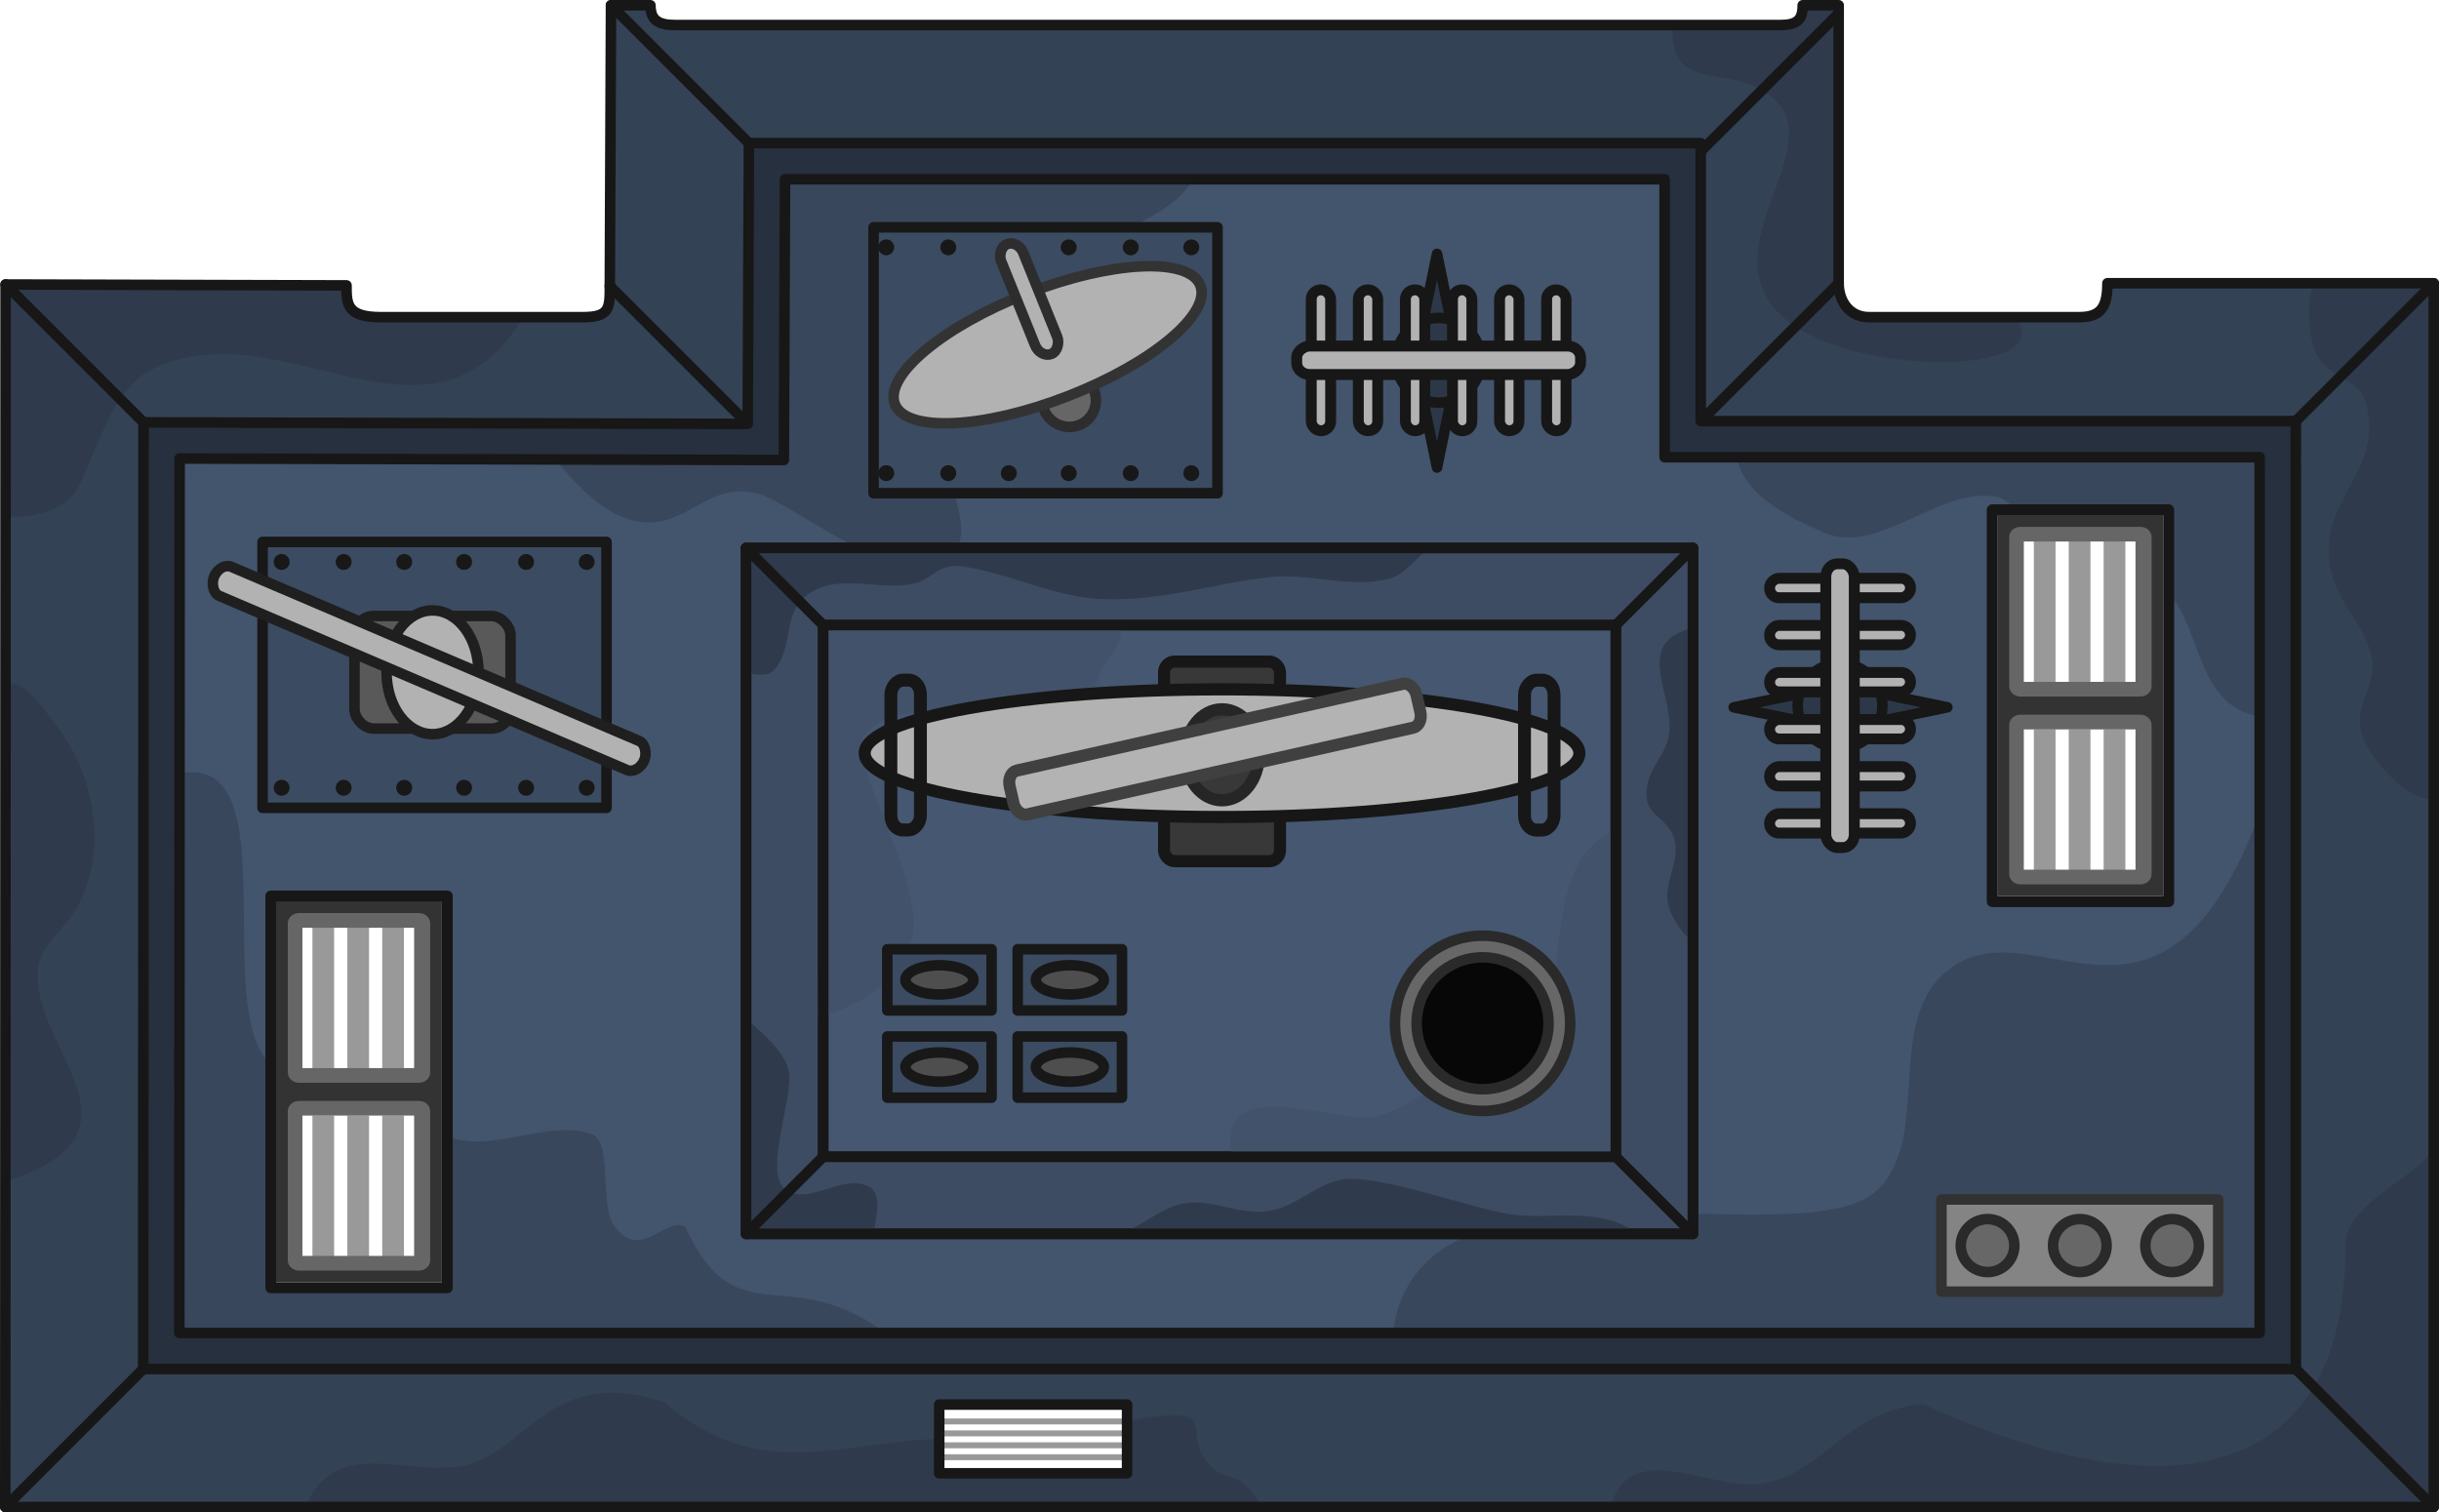 <?xml version="1.0" encoding="UTF-8" standalone="no"?>
<!-- Created with Inkscape (http://www.inkscape.org/) -->

<svg
   width="1005.454"
   height="623.475"
   viewBox="0 0 532.053 329.922"
   version="1.1"
   id="svg1"
   xmlns="http://www.w3.org/2000/svg"
   xmlns:svg="http://www.w3.org/2000/svg">
  <defs
     id="defs1" />
  <g
     id="layer1"
     transform="translate(169.333,73.819)">
    <g
       id="g80-43"
       transform="translate(-1066.48,-1280.088)">
      <g
         id="g29-5"
         transform="matrix(0.943,0,0,0.943,-43.807,41.368)"
         style="stroke-width:1.06">
        <rect
           style="fill:#999999;fill-opacity:1;stroke:none;stroke-width:2.439;stroke-linecap:round;stroke-linejoin:round;stroke-dasharray:none;stroke-opacity:1"
           id="rect29-80"
           width="43.454"
           height="1.376"
           x="1214.989"
           y="1563.49" />
        <rect
           style="fill:#999999;fill-opacity:1;stroke:none;stroke-width:2.439;stroke-linecap:round;stroke-linejoin:round;stroke-dasharray:none;stroke-opacity:1"
           id="rect29-0-4"
           width="43.454"
           height="1.376"
           x="1214.989"
           y="1566.248" />
        <rect
           style="fill:#999999;fill-opacity:1;stroke:none;stroke-width:2.439;stroke-linecap:round;stroke-linejoin:round;stroke-dasharray:none;stroke-opacity:1"
           id="rect29-3-5"
           width="43.454"
           height="1.376"
           x="1214.989"
           y="1569.006" />
        <rect
           style="fill:#999999;fill-opacity:1;stroke:none;stroke-width:2.439;stroke-linecap:round;stroke-linejoin:round;stroke-dasharray:none;stroke-opacity:1"
           id="rect29-8-0"
           width="43.454"
           height="1.376"
           x="1214.989"
           y="1571.764" />
      </g>
      <path
         id="path13-7-1"
         style="fill:#344255;fill-opacity:1;stroke:none;stroke-width:2.3;stroke-linecap:round;stroke-linejoin:round;stroke-dasharray:none;stroke-opacity:1"
         d="m 1030.431,1207.42 -0.26,61.251 c 0.924,4.927 -2.133,6.982 -5.489,6.792 h -44.404 c -4.714,0.234 -7.303,-3.147 -7.739,-6.926 l -74.172,-0.2 -0.07,266.709 529.752,-0.017 5e-4,-266.963 h -70.057 c -0.915,4.88 -2.944,8.189 -8.078,7.114 l -45.559,-0.188 c -4.911,-0.73 -5.526,-3.821 -6.113,-6.926 v -60.642 h -8.114 c -0.335,3.104 -1.498,4.878 -3.508,5.292 h -241.064 c -3.177,-0.851 -5.426,-1.225 -5.426,-5.292 z m 37.969,37.963 191.874,5e-4 v 60.642 h 129.807 v 191.036 l -453.814,-0.283 0.069,-190.482 131.804,0.338 z m 33.63,267.313 h 40.981 v 14.998 h -40.981 z" />
      <path
         style="fill:#2f3b4c;fill-opacity:1;stroke:none;stroke-width:2.3;stroke-linecap:round;stroke-linejoin:round;stroke-dasharray:none;stroke-opacity:1"
         d="m 1428.049,1456.736 3e-4,78.305 -179.481,-0.113 c 3.792,-14.868 21.338,-3.943 31.74,-4.889 14.381,-1.307 19.147,-16.295 36.526,-17.381 56.964,25.995 92.224,14.168 91.945,-34.763 -0.053,-9.194 16.177,-14.971 19.27,-21.16 z"
         id="path31-8" />
      <path
         style="fill:#2f3b4c;fill-opacity:1;stroke:none;stroke-width:2.3;stroke-linecap:round;stroke-linejoin:round;stroke-dasharray:none;stroke-opacity:1"
         d="m 1428.05,1380.41 v -112.348 l -26.324,10e-5 c -1.232,4.583 -1.258,9.827 0.252,14.358 1.927,5.78 9.851,6.768 11.084,11.084 3.953,13.834 -6.543,19.334 -7.809,30.732 -1.318,11.861 7.468,16.429 9.32,25.694 1.101,5.505 -3.502,9.47 -2.519,15.366 0.905,5.431 10.578,16.559 15.996,15.114 z"
         id="path32-2" />
      <path
         style="fill:#2f3b4c;fill-opacity:1;stroke:none;stroke-width:2.3;stroke-linecap:round;stroke-linejoin:round;stroke-dasharray:none;stroke-opacity:1"
         d="m 1336.524,1275.072 -31.64,-10e-5 c -4.18,-0.081 -6.34,-2.688 -7.792,-6.18 l -3e-4,-61.502 -6.427,0.484 -3.255,4.707 -25.45,-0.428 c -0.401,15.524 13.545,7.056 22.671,16.182 11.284,11.284 -16.44,33.769 3.023,48.365 15.984,11.988 59.674,11.332 48.869,-1.628 z"
         id="path33-8" />
      <path
         style="fill:#2f3b4c;fill-opacity:1;stroke:none;stroke-width:2.3;stroke-linecap:round;stroke-linejoin:round;stroke-dasharray:none;stroke-opacity:1"
         d="m 1011.278,1275.463 h -31.302 c -5.107,-0.359 -7.586,-1.454 -8.136,-6.908 l -73.474,-0.222 -0.013,50.612 c 5.575,0.382 13.178,-1.024 15.94,-6.549 4.426,-8.852 7.498,-21.256 15.87,-25.442 28.23,-14.115 60.917,22.226 81.115,-11.491 z"
         id="path34-0" />
      <path
         style="fill:#2f3b4c;fill-opacity:1;stroke:none;stroke-width:2.3;stroke-linecap:round;stroke-linejoin:round;stroke-dasharray:none;stroke-opacity:1"
         d="m 898.344,1354.967 0.01,109.074 c 34.64,-10.91 3.484,-30.355 7.375,-47.861 0.848,-3.818 5.477,-7.503 7.557,-10.832 7.895,-12.632 4.587,-30.288 -4.03,-41.06 -3.589,-4.487 -5.645,-8.6 -10.911,-9.321 z"
         id="path35-2" />
      <path
         style="fill:#2f3b4c;fill-opacity:1;stroke:none;stroke-width:2.3;stroke-linecap:round;stroke-linejoin:round;stroke-dasharray:none;stroke-opacity:1"
         d="m 1172.494,1534.888 -208.575,-0.111 c 6.346,-14.743 20.414,-6.942 33,-8.515 14.829,-1.854 19.457,-22.651 45.091,-14.107 21.081,17.934 38.138,8.598 60.022,8.04 v 7.499 h 40.981 v -11.4 c 22.38,-4.154 10.949,2.518 18.147,9.716 4.238,4.238 5.731,0.122 11.335,8.879 z"
         id="path36-5" />
      <path
         id="path13-8-17"
         style="fill:none;fill-opacity:1;stroke:#171717;stroke-width:2.3;stroke-linecap:round;stroke-linejoin:round;stroke-dasharray:none;stroke-opacity:1"
         d="m 1030.431,1207.42 -0.26,61.251 c 0,4.756 0.034,6.792 -5.875,6.792 h -44.117 c -7.419,0 -7.442,-2.91 -7.442,-6.932 l -74.37,-0.198 -0.07,266.709 h 529.753 l 10e-5,-266.98 h -71.181 c 0,5.265 -1.465,7.402 -6.218,7.402 h -45.766 c -4.301,0 -6.642,-3.488 -6.642,-7.402 v -60.642 h -7.848 c 0,3.176 -1.256,4.309 -4.862,4.309 h -241.116 c -3.64,0 -5.379,-1.075 -5.379,-4.309 z m 71.599,305.276 h 40.981 v 14.998 h -40.981 z" />
      <path
         id="path17-0-8-5"
         style="fill:#43546d;fill-opacity:1;stroke:none;stroke-width:2.3;stroke-linecap:round;stroke-linejoin:round;stroke-dasharray:none;stroke-opacity:1"
         d="m 1068.4,1245.391 -0.26,61.252 -131.805,-0.338 -0.069,190.482 453.814,0.283 v -191.036 h -129.807 v -60.642 z m 262.587,71.236 h 39.569 v 86.528 h -39.569 z m -375.185,84.691 h 39.57 v 86.529 h -39.57 z" />
      <path
         style="fill:#424242;fill-opacity:1;stroke:#171717;stroke-width:2.3;stroke-linecap:round;stroke-linejoin:round;stroke-dasharray:none;stroke-opacity:1"
         d="m 1428.05,1535.042 -30.086,-30.081"
         id="path14-32" />
      <path
         style="fill:#424242;fill-opacity:1;stroke:#171717;stroke-width:2.3;stroke-linecap:round;stroke-linejoin:round;stroke-dasharray:none;stroke-opacity:1"
         d="m 1397.964,1298.142 30.086,-30.081"
         id="path14-0-46" />
      <path
         style="fill:#424242;fill-opacity:1;stroke:#171717;stroke-width:2.3;stroke-linecap:round;stroke-linejoin:round;stroke-dasharray:none;stroke-opacity:1"
         d="m 1060.517,1237.501 -30.086,-30.081"
         id="path14-4-90" />
      <path
         style="fill:#424242;fill-opacity:1;stroke:#171717;stroke-width:2.3;stroke-linecap:round;stroke-linejoin:round;stroke-dasharray:none;stroke-opacity:1"
         d="m 928.452,1298.414 -30.086,-30.081"
         id="path14-4-2-91" />
      <path
         style="fill:#424242;fill-opacity:1;stroke:#171717;stroke-width:2.3;stroke-linecap:round;stroke-linejoin:round;stroke-dasharray:none;stroke-opacity:1"
         d="m 1060.257,1298.752 -30.086,-30.081"
         id="path14-4-7-1" />
      <path
         style="fill:#424242;fill-opacity:1;stroke:#171717;stroke-width:2.3;stroke-linecap:round;stroke-linejoin:round;stroke-dasharray:none;stroke-opacity:1"
         d="m 928.383,1504.961 -30.086,30.081"
         id="path14-4-71-5" />
      <path
         style="fill:#424242;fill-opacity:1;stroke:#171717;stroke-width:2.3;stroke-linecap:round;stroke-linejoin:round;stroke-dasharray:none;stroke-opacity:1"
         d="m 1268.157,1239.286 30.086,-30.081"
         id="path14-1-03" />
      <path
         style="fill:#424242;fill-opacity:1;stroke:#171717;stroke-width:2.3;stroke-linecap:round;stroke-linejoin:round;stroke-dasharray:none;stroke-opacity:1"
         d="m 1268.157,1298.142 30.086,-30.081"
         id="path14-1-0-6" />
      <path
         style="fill:#39475c;fill-opacity:1;stroke:none;stroke-width:2.3;stroke-linecap:round;stroke-linejoin:round;stroke-dasharray:none;stroke-opacity:1"
         d="m 1390.081,1497.079 -189.042,-0.135 c 5.535,-44.185 89.668,-15.065 105.827,-31.221 12.098,-12.096 0.624,-38.154 16.403,-48.672 18.997,-12.663 45.806,23.095 66.812,-33.33 z"
         id="path23-9" />
      <path
         id="path24-1"
         style="fill:#39475c;fill-opacity:1;stroke:none;stroke-width:2.3;stroke-linecap:round;stroke-linejoin:round;stroke-dasharray:none;stroke-opacity:1"
         d="m 1276.063,1306.025 c 1.248,8.238 11.722,13.241 18.646,16.317 12.27,5.452 24.935,-9.861 37.901,-7.701 1.208,0.201 2.319,0.945 3.373,1.985 h 34.705 v 19.424 c 6.867,8.889 5.917,24.08 19.393,26.618 v -56.644 z" />
      <path
         style="fill:#39475c;fill-opacity:1;stroke:none;stroke-width:2.3;stroke-linecap:round;stroke-linejoin:round;stroke-dasharray:none;stroke-opacity:1"
         d="m 1157.092,1245.978 -88.692,-2e-4 -0.26,60.656 -49.982,-0.147 c 4.459,5.041 9.585,11.123 16.305,13.139 11.974,3.591 16.576,-9.082 28.374,-5.543 8.534,2.56 35.011,25.137 43.05,11.739 5.902,-9.835 -18.259,-39.134 -6.523,-46.957 9.365,-6.242 21.804,-1.23 31.962,-3.261 9.449,-1.889 8.477,-12.713 11.741,-19.239 0.271,-0.542 10.326,-4.322 14.024,-10.387 z"
         id="path25-9" />
      <path
         id="path26-5"
         style="fill:#39475c;fill-opacity:1;stroke:none;stroke-width:2.3;stroke-linecap:round;stroke-linejoin:round;stroke-dasharray:none;stroke-opacity:1"
         d="m 938.351,1374.783 c -0.645,0.04 -1.324,0.133 -2.041,0.279 l -0.044,121.717 154.024,0.283 c -21.319,-15.745 -32.554,1.134 -43.703,-23.195 -4.38,-2.19 -9.614,7.618 -15.329,0 -3.635,-4.847 -0.192,-18.542 -5.218,-20.217 -9.429,-3.143 -21.218,4.059 -30.532,0.771 v 33.269 h -39.569 v -50.481 c -0.624,-0.058 -1.112,-0.201 -1.322,-0.516 -9.911,-14.864 3.717,-63.163 -16.266,-61.91 z" />
      <path
         id="path15-1"
         style="fill:#26303e;fill-opacity:1;stroke:#171717;stroke-width:2.3;stroke-linecap:round;stroke-linejoin:round;stroke-dasharray:none;stroke-opacity:1"
         d="m 1060.517,1237.501 -0.26,61.252 -131.805,-0.338 -0.069,206.547 h 469.581 l 5e-4,-206.818 h -129.807 v -60.642 z m 7.883,7.882 191.874,5e-4 v 60.642 h 129.807 l -5e-4,191.054 -453.814,-10e-5 0.069,-190.782 131.805,0.338 z" />
      <g
         id="g23-88"
         transform="matrix(0,-0.943,0.943,0,-28.662,2878.357)"
         style="stroke-width:1.06">
        <path
           id="rect23-0"
           style="fill:#848484;fill-opacity:1;stroke:#323232;stroke-width:2.439;stroke-linecap:round;stroke-linejoin:round;stroke-dasharray:none;stroke-opacity:1"
           d="m 1474.315,1430.879 v 64.036 h 21.345 v -64.036 z" />
        <ellipse
           style="fill:#676767;fill-opacity:1;stroke:#2a2a2a;stroke-width:2.439;stroke-linecap:round;stroke-linejoin:round;stroke-dasharray:none;stroke-opacity:1"
           id="path16-5-3-44"
           cx="1441.551"
           cy="-1484.987"
           rx="6.197"
           ry="6.127"
           transform="rotate(90)" />
        <ellipse
           style="fill:#676767;fill-opacity:1;stroke:#2a2a2a;stroke-width:2.439;stroke-linecap:round;stroke-linejoin:round;stroke-dasharray:none;stroke-opacity:1"
           id="path16-5-3-0-65"
           cx="1462.897"
           cy="-1484.987"
           rx="6.197"
           ry="6.127"
           transform="rotate(90)" />
        <ellipse
           style="fill:#676767;fill-opacity:1;stroke:#2a2a2a;stroke-width:2.439;stroke-linecap:round;stroke-linejoin:round;stroke-dasharray:none;stroke-opacity:1"
           id="path16-5-3-4-8"
           cx="1484.242"
           cy="-1484.987"
           rx="6.197"
           ry="6.127"
           transform="rotate(90)" />
      </g>
      <rect
         style="fill:#3d4c62;fill-opacity:1;stroke:#171717;stroke-width:2.3;stroke-linecap:round;stroke-linejoin:round;stroke-dasharray:none;stroke-opacity:1"
         id="rect41-2-3"
         width="206.56"
         height="149.634"
         x="1059.894"
         y="1325.822" />
      <path
         style="fill:#2f3b4c;fill-opacity:1;stroke:none;stroke-width:2.3;stroke-linecap:round;stroke-linejoin:round;stroke-dasharray:none;stroke-opacity:1"
         d="m 1266.074,1343.319 -10e-5,68.334 c -2.148,-2.198 -3.896,-4.537 -4.846,-7.387 -1.567,-4.702 2.238,-9.653 1.319,-14.247 -1.229,-6.144 -7.31,-4.949 -6.068,-12.4 0.68,-4.083 4.159,-6.953 4.749,-11.081 1.261,-8.829 -7.999,-19.73 4.846,-23.218 z"
         id="path29-2-2" />
      <path
         style="fill:#2f3b4c;fill-opacity:1;stroke:none;stroke-width:2.3;stroke-linecap:round;stroke-linejoin:round;stroke-dasharray:none;stroke-opacity:1"
         d="m 1059.894,1428.414 v 47.043 h 28.008 c -0.12,-2.714 2.172,-8.624 -1.319,-10.37 -5.622,-2.811 -12.854,4.183 -17.941,0.791 -5.241,-3.494 1.881,-20.708 0.528,-26.12 -1.16,-4.639 -6.322,-8.466 -9.276,-11.345 z"
         id="path30-2-3" />
      <path
         style="fill:#2f3b4c;fill-opacity:1;stroke:none;stroke-width:1;stroke-linecap:round;stroke-linejoin:round;stroke-dasharray:none;stroke-opacity:1"
         d="m 1140.399,1475.457 h 113.813 c -7.873,-6.349 -18.712,-2.783 -28.061,-4.34 -8.661,-1.443 -29.066,-8.943 -36.499,-7.457 -6.026,1.205 -9.833,6.086 -16.091,6.868 -6.242,0.78 -11.761,-2.637 -17.857,-1.766 -5.555,0.794 -10.256,6.067 -15.306,6.695 z"
         id="path50-6-2" />
      <path
         style="fill:#2f3b4c;fill-opacity:1;stroke:none;stroke-width:1;stroke-linecap:round;stroke-linejoin:round;stroke-dasharray:none;stroke-opacity:1"
         d="m 1209.472,1325.822 h -149.578 v 27.36 c 1.883,0.074 4.468,0.881 5.938,-0.589 4.386,-4.386 2.058,-12.083 6.868,-16.091 6.91,-5.758 16.261,-1.024 23.94,-2.943 3.952,-0.988 5.299,-4.457 10.4,-3.728 10.144,1.449 19.236,6.384 29.434,7.064 13.176,0.878 25.003,-3.301 37.676,-4.71 8.877,-0.986 17.659,2.72 26.491,0.196 3.517,-1.005 6.101,-5.558 8.83,-6.56 z"
         id="path51-8-8" />
      <rect
         style="fill:none;fill-opacity:1;stroke:#171717;stroke-width:2.3;stroke-linecap:round;stroke-linejoin:round;stroke-dasharray:none;stroke-opacity:1"
         id="rect41-4-4-2"
         width="206.56"
         height="149.634"
         x="1059.894"
         y="1325.822" />
      <path
         style="fill:#26303e;fill-opacity:1;stroke:#171717;stroke-width:2.3;stroke-linecap:round;stroke-linejoin:round;stroke-dasharray:none;stroke-opacity:1"
         d="m 1266.454,1475.457 -16.823,-16.823"
         id="path22-7-2-3-3" />
      <path
         style="fill:#26303e;fill-opacity:1;stroke:#171717;stroke-width:2.3;stroke-linecap:round;stroke-linejoin:round;stroke-dasharray:none;stroke-opacity:1"
         d="m 1059.894,1475.457 16.823,-16.823"
         id="path22-7-2-5-9-3" />
      <path
         style="fill:#26303e;fill-opacity:1;stroke:#171717;stroke-width:2.3;stroke-linecap:round;stroke-linejoin:round;stroke-dasharray:none;stroke-opacity:1"
         d="m 1266.454,1325.822 -16.823,16.823"
         id="path22-7-2-4-8-23" />
      <path
         style="fill:#26303e;fill-opacity:1;stroke:#171717;stroke-width:2.3;stroke-linecap:round;stroke-linejoin:round;stroke-dasharray:none;stroke-opacity:1"
         d="m 1059.894,1325.822 16.823,16.823"
         id="path22-7-2-5-6-3-1" />
      <path
         style="fill:#455771;fill-opacity:1;stroke:#171717;stroke-width:2.3;stroke-linecap:round;stroke-linejoin:round;stroke-dasharray:none;stroke-opacity:1"
         d="m 1076.717,1342.645 v 115.988 l 172.914,10e-5 v -115.988 z"
         id="path46-1-2" />
      <path
         style="fill:#42526a;fill-opacity:1;stroke:none;stroke-width:2.3;stroke-linecap:round;stroke-linejoin:round;stroke-dasharray:none;stroke-opacity:1"
         d="m 1249.259,1387.758 0.588,70.217 -83.776,1.15 c -4.624,-20.127 22.97,-6.911 31.901,-9.463 8.322,-2.378 8.765,-6.648 18.995,-6.648 2.361,0 14.065,2.579 15.513,-0.317 6.99,-13.98 -0.31,-48.752 16.779,-54.939 z"
         id="path38-0-0-1" />
      <path
         style="fill:#42526a;fill-opacity:1;stroke:none;stroke-width:1;stroke-linecap:round;stroke-linejoin:round;stroke-dasharray:none;stroke-opacity:1"
         d="m 1141.799,1342.645 h -65.082 l -1.15,85.722 c 8.683,-2.79 16.521,-6.643 20.19,-16.425 4.345,-11.587 -14.14,-39.827 -10.023,-45.102 11.967,-15.336 42.862,11.734 51.053,-12.842 1.7,-5.099 5.011,-5.627 5.011,-11.352 z"
         id="path52-4-2" />
      <path
         style="fill:none;fill-opacity:1;stroke:#171717;stroke-width:2.3;stroke-linecap:round;stroke-linejoin:round;stroke-dasharray:none;stroke-opacity:1"
         d="m 1076.717,1342.645 v 115.988 l 172.914,10e-5 v -115.988 z"
         id="path46-5-0-6" />
      <g
         id="g22-92"
         transform="matrix(0.943,0,0,0.943,-184.163,136.551)"
         style="stroke-width:1.06">
        <circle
           style="fill:#676767;fill-opacity:1;stroke:#2a2a2a;stroke-width:2.439;stroke-linecap:round;stroke-linejoin:round;stroke-dasharray:none;stroke-opacity:1"
           id="path14-3-6-0"
           cx="1489.636"
           cy="1371.126"
           r="20.27" />
        <circle
           style="fill:#070707;fill-opacity:1;stroke:#2a2a2a;stroke-width:2.439;stroke-linecap:round;stroke-linejoin:round;stroke-dasharray:none;stroke-opacity:1"
           id="path15-8-7-8"
           cx="1489.636"
           cy="1371.126"
           r="15.257" />
      </g>
      <rect
         style="fill:#3b4b61;fill-opacity:1;stroke:#181818;stroke-width:2.3;stroke-linecap:round;stroke-linejoin:round;stroke-dasharray:none;stroke-opacity:1"
         id="rect69-8-1"
         width="58.014"
         height="75.023"
         x="1255.864"
         y="-1162.737"
         transform="rotate(90)" />
      <g
         id="g48-4"
         transform="rotate(90,1082.213,1309.923)">
        <rect
           style="fill:#3b4b61;fill-opacity:1;stroke:#181818;stroke-width:2.3;stroke-linecap:round;stroke-linejoin:round;stroke-dasharray:none;stroke-opacity:1"
           id="rect69-2"
           width="58.014"
           height="75.023"
           x="1096.793"
           y="1362.685" />
        <g
           id="g70-3"
           transform="matrix(0.972,0,0,0.972,49.047,34.134)"
           style="fill:#181818;fill-opacity:1">
          <ellipse
             style="fill:#181818;fill-opacity:1;stroke:none;stroke-width:2.646;stroke-linejoin:round;stroke-dasharray:none;stroke-opacity:1;stop-color:#000000"
             id="circle139780-3-3-1"
             cx="-1082.422"
             cy="1371.268"
             transform="scale(-1,1)"
             rx="1.786"
             ry="1.788" />
          <ellipse
             style="fill:#181818;fill-opacity:1;stroke:none;stroke-width:2.646;stroke-linejoin:round;stroke-dasharray:none;stroke-opacity:1;stop-color:#000000"
             id="circle139786-3-8-3"
             cx="-1082.422"
             cy="1384.862"
             transform="scale(-1,1)"
             rx="1.786"
             ry="1.788" />
          <ellipse
             style="fill:#181818;fill-opacity:1;stroke:none;stroke-width:2.646;stroke-linejoin:round;stroke-dasharray:none;stroke-opacity:1;stop-color:#000000"
             id="circle139788-1-0-9"
             cx="-1082.422"
             cy="1398.779"
             transform="scale(-1,1)"
             rx="1.786"
             ry="1.788" />
          <ellipse
             style="fill:#181818;fill-opacity:1;stroke:none;stroke-width:2.646;stroke-linejoin:round;stroke-dasharray:none;stroke-opacity:1;stop-color:#000000"
             id="circle139790-8-8-9"
             cx="-1082.422"
             cy="1412.221"
             transform="scale(-1,1)"
             rx="1.786"
             ry="1.788" />
          <ellipse
             style="fill:#181818;fill-opacity:1;stroke:none;stroke-width:2.646;stroke-linejoin:round;stroke-dasharray:none;stroke-opacity:1;stop-color:#000000"
             id="circle139792-1-1-6"
             cx="-1082.422"
             cy="1425.815"
             transform="scale(-1,1)"
             rx="1.786"
             ry="1.788" />
          <ellipse
             style="fill:#181818;fill-opacity:1;stroke:none;stroke-width:2.646;stroke-linejoin:round;stroke-dasharray:none;stroke-opacity:1;stop-color:#000000"
             id="circle139794-3-1-0"
             cx="-1082.422"
             cy="1439.731"
             transform="scale(-1,1)"
             rx="1.786"
             ry="1.788" />
          <ellipse
             style="fill:#181818;fill-opacity:1;stroke:none;stroke-width:2.646;stroke-linejoin:round;stroke-dasharray:none;stroke-opacity:1;stop-color:#000000"
             id="circle139796-0-8-0"
             cx="1133.108"
             cy="1371.269"
             rx="1.786"
             ry="1.788" />
          <ellipse
             style="fill:#181818;fill-opacity:1;stroke:none;stroke-width:2.646;stroke-linejoin:round;stroke-dasharray:none;stroke-opacity:1;stop-color:#000000"
             id="circle139798-8-7-1"
             cx="1133.108"
             cy="1384.862"
             rx="1.786"
             ry="1.788" />
          <ellipse
             style="fill:#181818;fill-opacity:1;stroke:none;stroke-width:2.646;stroke-linejoin:round;stroke-dasharray:none;stroke-opacity:1;stop-color:#000000"
             id="circle139800-7-6-6"
             cx="1133.108"
             cy="1398.779"
             rx="1.786"
             ry="1.788" />
          <ellipse
             style="fill:#181818;fill-opacity:1;stroke:none;stroke-width:2.646;stroke-linejoin:round;stroke-dasharray:none;stroke-opacity:1;stop-color:#000000"
             id="circle139802-6-1-38"
             cx="1133.108"
             cy="1412.221"
             rx="1.786"
             ry="1.788" />
          <ellipse
             style="fill:#181818;fill-opacity:1;stroke:none;stroke-width:2.646;stroke-linejoin:round;stroke-dasharray:none;stroke-opacity:1;stop-color:#000000"
             id="circle139804-2-8-5"
             cx="1133.108"
             cy="1425.815"
             rx="1.786"
             ry="1.788" />
          <ellipse
             style="fill:#181818;fill-opacity:1;stroke:none;stroke-width:2.646;stroke-linejoin:round;stroke-dasharray:none;stroke-opacity:1;stop-color:#000000"
             id="circle139806-9-8-7"
             cx="1133.108"
             cy="1439.731"
             rx="1.786"
             ry="1.788" />
        </g>
        <rect
           style="fill:#595959;fill-opacity:1;stroke:#1f1f1f;stroke-width:2.3;stroke-dasharray:none;stroke-opacity:1;paint-order:fill markers stroke;stop-color:#000000"
           id="rect139782-9-5-5"
           width="34.046"
           height="24.562"
           x="1383.616"
           y="-1137.513"
           ry="4.229"
           rx="4.233"
           transform="rotate(90)" />
        <ellipse
           style="fill:#b2b2b2;fill-opacity:1;stroke:#1f1f1f;stroke-width:2.3;stroke-dasharray:none;stroke-opacity:1;paint-order:fill markers stroke;stop-color:#000000"
           id="ellipse139784-6-6-1"
           cx="-1400.639"
           cy="1125.232"
           rx="10.029"
           ry="13.499"
           transform="rotate(-90)" />
        <rect
           style="fill:#b2b2b2;fill-opacity:1;stroke:#1f1f1f;stroke-width:2.3;stroke-linejoin:miter;stroke-dasharray:none;stroke-opacity:1;stop-color:#000000"
           id="rect139808-1-8-3"
           width="101.985"
           height="6.865"
           x="-900.561"
           y="1581.641"
           rx="2.666"
           ry="6.865"
           transform="matrix(0.393,-0.92,0.92,0.391,0,0)" />
      </g>
      <g
         id="g78-2"
         transform="matrix(0.889,0,0,0.887,34.95,214.613)"
         style="stroke-width:1.126">
        <g
           id="g73-0"
           style="stroke-width:1.126"
           transform="translate(26.49,-10.084)">
          <g
             id="g71-9-1"
             transform="translate(-10.848,-259.019)"
             style="stroke-width:1.126">
            <rect
               style="fill:#3b4b61;fill-opacity:1;stroke:#181818;stroke-width:2.59;stroke-linecap:round;stroke-linejoin:round;stroke-dasharray:none;stroke-opacity:1"
               id="rect71-2-0"
               width="25.595"
               height="15.05"
               x="1171.931"
               y="1620.575" />
            <ellipse
               style="fill:#4e4e4e;fill-opacity:1;stroke:#181818;stroke-width:2.59;stroke-linecap:round;stroke-linejoin:round;stroke-dasharray:none;stroke-opacity:1"
               id="path71-5-2"
               cx="1184.729"
               cy="1628.1"
               rx="8.346"
               ry="3.59" />
          </g>
          <g
             id="g71-45-4"
             transform="translate(-10.848,-237.567)"
             style="stroke-width:1.126">
            <rect
               style="fill:#3b4b61;fill-opacity:1;stroke:#181818;stroke-width:2.59;stroke-linecap:round;stroke-linejoin:round;stroke-dasharray:none;stroke-opacity:1"
               id="rect71-8-3"
               width="25.595"
               height="15.05"
               x="1171.931"
               y="1620.575" />
            <ellipse
               style="fill:#4e4e4e;fill-opacity:1;stroke:#181818;stroke-width:2.59;stroke-linecap:round;stroke-linejoin:round;stroke-dasharray:none;stroke-opacity:1"
               id="path71-2-5"
               cx="1184.729"
               cy="1628.1"
               rx="8.346"
               ry="3.59" />
          </g>
        </g>
        <g
           id="g72-8"
           transform="translate(30.59,-10.085)"
           style="stroke-width:1.126">
          <g
             id="g71-9-0-4"
             transform="translate(17.047,-259.019)"
             style="stroke-width:1.126">
            <rect
               style="fill:#3b4b61;fill-opacity:1;stroke:#181818;stroke-width:2.59;stroke-linecap:round;stroke-linejoin:round;stroke-dasharray:none;stroke-opacity:1"
               id="rect71-2-2-88"
               width="25.595"
               height="15.05"
               x="1171.931"
               y="1620.575" />
            <ellipse
               style="fill:#4e4e4e;fill-opacity:1;stroke:#181818;stroke-width:2.59;stroke-linecap:round;stroke-linejoin:round;stroke-dasharray:none;stroke-opacity:1"
               id="path71-5-3-6"
               cx="1184.729"
               cy="1628.1"
               rx="8.346"
               ry="3.59" />
          </g>
          <g
             id="g71-45-3-9"
             transform="translate(17.047,-237.567)"
             style="stroke-width:1.126">
            <rect
               style="fill:#3b4b61;fill-opacity:1;stroke:#181818;stroke-width:2.59;stroke-linecap:round;stroke-linejoin:round;stroke-dasharray:none;stroke-opacity:1"
               id="rect71-8-5-5"
               width="25.595"
               height="15.05"
               x="1171.931"
               y="1620.575" />
            <ellipse
               style="fill:#4e4e4e;fill-opacity:1;stroke:#181818;stroke-width:2.59;stroke-linecap:round;stroke-linejoin:round;stroke-dasharray:none;stroke-opacity:1"
               id="path71-2-8-8"
               cx="1184.729"
               cy="1628.1"
               rx="8.346"
               ry="3.59" />
          </g>
        </g>
      </g>
      <g
         id="g36217-5-4-1"
         transform="translate(1136.132,-503.512)">
        <path
           d="m 232.917,1905.292 v -83.133 h -36.151 v 83.133 z m -31.484,-3.18 v -33.533 h 27.003 v 33.533 z m 0,-41.751 v -33.404 h 27.003 v 33.404 z"
           fill="#333333"
           stroke-width="0.309"
           id="path36104-2-0-7-5"
           style="stroke-width:1.253" />
        <rect
           height="4.737"
           width="31.098"
           x="-1899.972"
           y="204.682"
           id="rect36106-0-3-1-1"
           style="fill:#999999;stroke-width:0.621"
           transform="rotate(-90)" />
        <rect
           height="4.737"
           width="31.098"
           x="-1899.972"
           y="219.912"
           id="rect36108-5-0-9-9"
           style="fill:#999999;stroke-width:0.621"
           transform="rotate(-90)" />
        <rect
           height="4.737"
           width="31.098"
           x="-1899.972"
           y="212.297"
           id="rect36110-8-6-5-1"
           style="fill:#999999;stroke-width:0.621"
           transform="rotate(-90)" />
        <path
           d="m 199.314,1900.512 c 0,1.23 1.106,2.22 2.48,2.22 h 26.095 c 1.374,0 2.48,-0.99 2.48,-2.22 v -32.587 c 0,-1.23 -1.106,-2.22 -2.48,-2.22 h -26.095 c -1.374,0 -2.48,0.99 -2.48,2.22 z m 3.186,-0.987 v -30.617 h 24.366 v 30.617 z"
           fill="#666666"
           stroke-width="0.3"
           id="path36112-8-9-8-7"
           style="stroke-width:1.253" />
        <rect
           height="4.737"
           width="31.098"
           x="-1858.985"
           y="204.682"
           id="rect36114-5-5-7-0"
           style="fill:#999999;stroke-width:0.621"
           transform="rotate(-90)" />
        <rect
           height="4.737"
           width="31.098"
           x="-1858.985"
           y="219.912"
           id="rect36116-2-5-4-06"
           style="fill:#999999;stroke-width:0.621"
           transform="rotate(-90)" />
        <rect
           height="4.737"
           width="31.098"
           x="-1858.985"
           y="212.297"
           id="rect36118-9-3-8-9"
           style="fill:#999999;stroke-width:0.621"
           transform="rotate(-90)" />
        <path
           d="m 199.314,1859.525 c 0,1.23 1.106,2.22 2.48,2.22 h 26.095 c 1.374,0 2.48,-0.99 2.48,-2.22 v -32.587 c 0,-1.23 -1.106,-2.22 -2.48,-2.22 h -26.095 c -1.374,0 -2.48,0.99 -2.48,2.22 z m 3.186,-0.987 v -30.617 h 24.366 v 30.617 z"
           fill="#666666"
           stroke-width="0.3"
           id="path36120-7-6-5-7"
           style="stroke-width:1.253" />
        <path
           style="fill:none;fill-opacity:1;stroke:#171717;stroke-width:2.381;stroke-linejoin:round;stroke-opacity:1"
           d="m 195.607,1821.004 h 38.494 v 85.476 h -38.494 z"
           id="path42-1" />
      </g>
      <g
         id="g36217-5-4-2-0"
         transform="translate(760.618,-419.25)">
        <path
           d="m 232.917,1905.292 v -83.133 h -36.151 v 83.133 z m -31.484,-3.18 v -33.533 h 27.003 v 33.533 z m 0,-41.751 v -33.404 h 27.003 v 33.404 z"
           fill="#333333"
           stroke-width="0.309"
           id="path36104-2-0-7-0-6"
           style="stroke-width:1.253" />
        <rect
           height="4.737"
           width="31.098"
           x="-1899.972"
           y="204.682"
           id="rect36106-0-3-1-5-7"
           style="fill:#999999;stroke-width:0.621"
           transform="rotate(-90)" />
        <rect
           height="4.737"
           width="31.098"
           x="-1899.972"
           y="219.912"
           id="rect36108-5-0-9-8-6"
           style="fill:#999999;stroke-width:0.621"
           transform="rotate(-90)" />
        <rect
           height="4.737"
           width="31.098"
           x="-1899.972"
           y="212.297"
           id="rect36110-8-6-5-6-9"
           style="fill:#999999;stroke-width:0.621"
           transform="rotate(-90)" />
        <path
           d="m 199.314,1900.512 c 0,1.23 1.106,2.22 2.48,2.22 h 26.095 c 1.374,0 2.48,-0.99 2.48,-2.22 v -32.587 c 0,-1.23 -1.106,-2.22 -2.48,-2.22 h -26.095 c -1.374,0 -2.48,0.99 -2.48,2.22 z m 3.186,-0.987 v -30.617 h 24.366 v 30.617 z"
           fill="#666666"
           stroke-width="0.3"
           id="path36112-8-9-8-8-1"
           style="stroke-width:1.253" />
        <rect
           height="4.737"
           width="31.098"
           x="-1858.985"
           y="204.682"
           id="rect36114-5-5-7-8-9"
           style="fill:#999999;stroke-width:0.621"
           transform="rotate(-90)" />
        <rect
           height="4.737"
           width="31.098"
           x="-1858.985"
           y="219.912"
           id="rect36116-2-5-4-0-3"
           style="fill:#999999;stroke-width:0.621"
           transform="rotate(-90)" />
        <rect
           height="4.737"
           width="31.098"
           x="-1858.985"
           y="212.297"
           id="rect36118-9-3-8-0-1"
           style="fill:#999999;stroke-width:0.621"
           transform="rotate(-90)" />
        <path
           d="m 199.314,1859.525 c 0,1.23 1.106,2.22 2.48,2.22 h 26.095 c 1.374,0 2.48,-0.99 2.48,-2.22 v -32.587 c 0,-1.23 -1.106,-2.22 -2.48,-2.22 h -26.095 c -1.374,0 -2.48,0.99 -2.48,2.22 z m 3.186,-0.987 v -30.617 h 24.366 v 30.617 z"
           fill="#666666"
           stroke-width="0.3"
           id="path36120-7-6-5-8-2"
           style="stroke-width:1.253" />
        <path
           style="fill:none;fill-opacity:1;stroke:#171717;stroke-width:2.381;stroke-linejoin:round;stroke-opacity:1"
           d="m 195.607,1821.004 h 38.494 v 85.476 h -38.494 z"
           id="path42-2-6" />
      </g>
      <g
         id="g50-9-72"
         transform="translate(4.75,-8.453)">
        <g
           id="g40-1-7-9-3"
           transform="translate(173.147,-26.915)">
          <path
             style="fill:#2c3848;fill-opacity:1;stroke:#171717;stroke-width:16.087;stroke-linecap:round;stroke-linejoin:round;stroke-dasharray:none;stroke-opacity:1"
             id="path19-07-7-6"
             d="m 5253.291,8749.748 -27.89,-135.097 -135.097,-27.89 135.097,-27.89 27.89,-135.097 27.89,135.097 135.097,27.89 -135.097,27.89 z"
             transform="matrix(0.143,0,0,0.143,369.524,168.044)" />
          <ellipse
             style="fill:#2c3848;fill-opacity:1;stroke:#171717;stroke-width:2.3;stroke-linecap:round;stroke-linejoin:round;stroke-dasharray:none;stroke-opacity:1"
             id="path18-78-6-7"
             cx="1120.645"
             cy="1395.599"
             rx="9.245"
             ry="9.243" />
        </g>
        <g
           id="g50-4"
           transform="translate(0,-0.321)">
          <rect
             style="fill:#b2b2b2;fill-opacity:1;stroke:#171717;stroke-width:2.381;stroke-linejoin:round;stroke-opacity:1"
             id="rect48-5-9-6"
             width="4.231"
             height="30.729"
             x="1341.216"
             y="-1309.157"
             rx="2.05"
             ry="2.05"
             transform="rotate(90)" />
          <rect
             style="fill:#b2b2b2;fill-opacity:1;stroke:#171717;stroke-width:2.381;stroke-linejoin:round;stroke-opacity:1"
             id="rect48-5-5-8-6"
             width="4.231"
             height="30.729"
             x="1351.485"
             y="-1309.157"
             rx="2.05"
             ry="2.05"
             transform="rotate(90)" />
          <rect
             style="fill:#b2b2b2;fill-opacity:1;stroke:#171717;stroke-width:2.381;stroke-linejoin:round;stroke-opacity:1"
             id="rect48-5-5-8-4-9"
             width="4.231"
             height="30.729"
             x="1361.754"
             y="-1309.157"
             rx="2.05"
             ry="2.05"
             transform="rotate(90)" />
          <rect
             style="fill:#b2b2b2;fill-opacity:1;stroke:#171717;stroke-width:2.381;stroke-linejoin:round;stroke-opacity:1"
             id="rect48-5-5-8-4-7-9"
             width="4.231"
             height="30.729"
             x="1372.023"
             y="-1309.157"
             rx="2.05"
             ry="2.05"
             transform="rotate(90)" />
          <rect
             style="fill:#b2b2b2;fill-opacity:1;stroke:#171717;stroke-width:2.381;stroke-linejoin:round;stroke-opacity:1"
             id="rect48-5-5-2-2-42"
             width="4.231"
             height="30.729"
             x="1382.293"
             y="-1309.157"
             rx="2.05"
             ry="2.05"
             transform="rotate(90)" />
          <rect
             style="fill:#b2b2b2;fill-opacity:1;stroke:#171717;stroke-width:2.381;stroke-linejoin:round;stroke-opacity:1"
             id="rect48-5-5-2-8-4-7"
             width="4.231"
             height="30.729"
             x="1392.562"
             y="-1309.157"
             rx="2.05"
             ry="2.05"
             transform="rotate(90)" />
        </g>
        <rect
           style="fill:#b2b2b2;fill-opacity:1;stroke:#171717;stroke-width:2.381;stroke-linejoin:round;stroke-opacity:1"
           id="rect48-22-0"
           width="6.218"
           height="61.912"
           x="1290.683"
           y="1337.727"
           rx="2.514"
           ry="2.844" />
      </g>
      <g
         id="g50-9-7-8"
         transform="rotate(90,1294.291,1285.37)">
        <g
           id="g40-1-7-9-5-0"
           transform="translate(173.147,-26.915)">
          <path
             style="fill:#2c3848;fill-opacity:1;stroke:#171717;stroke-width:16.087;stroke-linecap:round;stroke-linejoin:round;stroke-dasharray:none;stroke-opacity:1"
             id="path19-07-7-2-5"
             d="m 5253.291,8749.748 -27.89,-135.097 -135.097,-27.89 135.097,-27.89 27.89,-135.097 27.89,135.097 135.097,27.89 -135.097,27.89 z"
             transform="matrix(0.143,0,0,0.143,369.524,168.044)" />
          <ellipse
             style="fill:#2c3848;fill-opacity:1;stroke:#171717;stroke-width:2.3;stroke-linecap:round;stroke-linejoin:round;stroke-dasharray:none;stroke-opacity:1"
             id="path18-78-6-1-9"
             cx="1120.645"
             cy="1395.599"
             rx="9.245"
             ry="9.243" />
        </g>
        <g
           id="g50-93-5"
           transform="translate(0,-0.321)">
          <rect
             style="fill:#b2b2b2;fill-opacity:1;stroke:#171717;stroke-width:2.381;stroke-linejoin:round;stroke-opacity:1"
             id="rect48-5-9-1-5"
             width="4.231"
             height="30.729"
             x="1341.216"
             y="-1309.157"
             rx="2.05"
             ry="2.05"
             transform="rotate(90)" />
          <rect
             style="fill:#b2b2b2;fill-opacity:1;stroke:#171717;stroke-width:2.381;stroke-linejoin:round;stroke-opacity:1"
             id="rect48-5-5-8-7-4"
             width="4.231"
             height="30.729"
             x="1351.485"
             y="-1309.157"
             rx="2.05"
             ry="2.05"
             transform="rotate(90)" />
          <rect
             style="fill:#b2b2b2;fill-opacity:1;stroke:#171717;stroke-width:2.381;stroke-linejoin:round;stroke-opacity:1"
             id="rect48-5-5-8-4-0-9"
             width="4.231"
             height="30.729"
             x="1361.754"
             y="-1309.157"
             rx="2.05"
             ry="2.05"
             transform="rotate(90)" />
          <rect
             style="fill:#b2b2b2;fill-opacity:1;stroke:#171717;stroke-width:2.381;stroke-linejoin:round;stroke-opacity:1"
             id="rect48-5-5-8-4-7-4-5"
             width="4.231"
             height="30.729"
             x="1372.023"
             y="-1309.157"
             rx="2.05"
             ry="2.05"
             transform="rotate(90)" />
          <rect
             style="fill:#b2b2b2;fill-opacity:1;stroke:#171717;stroke-width:2.381;stroke-linejoin:round;stroke-opacity:1"
             id="rect48-5-5-2-2-4-7"
             width="4.231"
             height="30.729"
             x="1382.293"
             y="-1309.157"
             rx="2.05"
             ry="2.05"
             transform="rotate(90)" />
          <rect
             style="fill:#b2b2b2;fill-opacity:1;stroke:#171717;stroke-width:2.381;stroke-linejoin:round;stroke-opacity:1"
             id="rect48-5-5-2-8-4-4-2"
             width="4.231"
             height="30.729"
             x="1392.562"
             y="-1309.157"
             rx="2.05"
             ry="2.05"
             transform="rotate(90)" />
        </g>
        <rect
           style="fill:#b2b2b2;fill-opacity:1;stroke:#171717;stroke-width:2.381;stroke-linejoin:round;stroke-opacity:1"
           id="rect48-22-9-7"
           width="6.218"
           height="61.912"
           x="1290.683"
           y="1337.727"
           rx="2.514"
           ry="2.844" />
      </g>
      <g
         id="g70-4-0"
         transform="matrix(0,0.972,-0.972,0,2489.897,208.118)"
         style="fill:#181818;fill-opacity:1">
        <ellipse
           style="fill:#181818;fill-opacity:1;stroke:none;stroke-width:2.646;stroke-linejoin:round;stroke-dasharray:none;stroke-opacity:1;stop-color:#000000"
           id="circle139780-3-3-8-9"
           cx="-1082.422"
           cy="1371.268"
           transform="scale(-1,1)"
           rx="1.786"
           ry="1.788" />
        <ellipse
           style="fill:#181818;fill-opacity:1;stroke:none;stroke-width:2.646;stroke-linejoin:round;stroke-dasharray:none;stroke-opacity:1;stop-color:#000000"
           id="circle139786-3-8-14-2"
           cx="-1082.422"
           cy="1384.862"
           transform="scale(-1,1)"
           rx="1.786"
           ry="1.788" />
        <ellipse
           style="fill:#181818;fill-opacity:1;stroke:none;stroke-width:2.646;stroke-linejoin:round;stroke-dasharray:none;stroke-opacity:1;stop-color:#000000"
           id="circle139788-1-0-0-3"
           cx="-1082.422"
           cy="1398.779"
           transform="scale(-1,1)"
           rx="1.786"
           ry="1.788" />
        <ellipse
           style="fill:#181818;fill-opacity:1;stroke:none;stroke-width:2.646;stroke-linejoin:round;stroke-dasharray:none;stroke-opacity:1;stop-color:#000000"
           id="circle139790-8-8-0-0"
           cx="-1082.422"
           cy="1412.221"
           transform="scale(-1,1)"
           rx="1.786"
           ry="1.788" />
        <ellipse
           style="fill:#181818;fill-opacity:1;stroke:none;stroke-width:2.646;stroke-linejoin:round;stroke-dasharray:none;stroke-opacity:1;stop-color:#000000"
           id="circle139792-1-1-5-3"
           cx="-1082.422"
           cy="1425.815"
           transform="scale(-1,1)"
           rx="1.786"
           ry="1.788" />
        <ellipse
           style="fill:#181818;fill-opacity:1;stroke:none;stroke-width:2.646;stroke-linejoin:round;stroke-dasharray:none;stroke-opacity:1;stop-color:#000000"
           id="circle139794-3-1-54-0"
           cx="-1082.422"
           cy="1439.731"
           transform="scale(-1,1)"
           rx="1.786"
           ry="1.788" />
        <ellipse
           style="fill:#181818;fill-opacity:1;stroke:none;stroke-width:2.646;stroke-linejoin:round;stroke-dasharray:none;stroke-opacity:1;stop-color:#000000"
           id="circle139796-0-8-3-5"
           cx="1133.108"
           cy="1371.269"
           rx="1.786"
           ry="1.788" />
        <ellipse
           style="fill:#181818;fill-opacity:1;stroke:none;stroke-width:2.646;stroke-linejoin:round;stroke-dasharray:none;stroke-opacity:1;stop-color:#000000"
           id="circle139798-8-7-5-0"
           cx="1133.108"
           cy="1384.862"
           rx="1.786"
           ry="1.788" />
        <ellipse
           style="fill:#181818;fill-opacity:1;stroke:none;stroke-width:2.646;stroke-linejoin:round;stroke-dasharray:none;stroke-opacity:1;stop-color:#000000"
           id="circle139800-7-6-1-1"
           cx="1133.108"
           cy="1398.779"
           rx="1.786"
           ry="1.788" />
        <ellipse
           style="fill:#181818;fill-opacity:1;stroke:none;stroke-width:2.646;stroke-linejoin:round;stroke-dasharray:none;stroke-opacity:1;stop-color:#000000"
           id="circle139802-6-1-3-4"
           cx="1133.108"
           cy="1412.221"
           rx="1.786"
           ry="1.788" />
        <ellipse
           style="fill:#181818;fill-opacity:1;stroke:none;stroke-width:2.646;stroke-linejoin:round;stroke-dasharray:none;stroke-opacity:1;stop-color:#000000"
           id="circle139804-2-8-2-8"
           cx="1133.108"
           cy="1425.815"
           rx="1.786"
           ry="1.788" />
        <ellipse
           style="fill:#181818;fill-opacity:1;stroke:none;stroke-width:2.646;stroke-linejoin:round;stroke-dasharray:none;stroke-opacity:1;stop-color:#000000"
           id="circle139806-9-8-3-3"
           cx="1133.108"
           cy="1439.731"
           rx="1.786"
           ry="1.788" />
      </g>
      <g
         id="g18-3-9"
         transform="rotate(47.227,1340.547,1205.541)"
         style="fill:#b2b2b2;fill-opacity:1">
        <ellipse
           style="fill:#666666;fill-opacity:1;stroke:#2d2d2d;stroke-width:2.3;stroke-linecap:square;stroke-linejoin:miter;stroke-dasharray:none;stroke-opacity:1;paint-order:fill markers stroke;stop-color:#000000"
           id="circle11003-1-4-7"
           cx="1805.652"
           cy="-569.319"
           transform="matrix(0.41,0.912,-0.917,0.399,0,0)"
           rx="5.846"
           ry="5.91" />
        <ellipse
           style="fill:#b2b2b2;fill-opacity:1;stroke:#333333;stroke-width:2.3;stroke-linejoin:round;stroke-dasharray:none;stroke-opacity:1;stop-color:#000000"
           id="ellipse11005-5-7-0"
           cx="1681.233"
           cy="878.631"
           rx="12.053"
           ry="35.73"
           transform="matrix(0.935,0.355,-0.366,0.931,0,0)" />
        <rect
           style="fill:#b2b2b2;fill-opacity:1;fill-rule:evenodd;stroke:#2d2d2d;stroke-width:2.3;stroke-linecap:round;stroke-linejoin:round;stroke-miterlimit:20;stroke-dasharray:none;stroke-opacity:1"
           id="rect11007-8-5-28"
           width="5.156"
           height="25.833"
           x="-881.201"
           y="-1683.399"
           rx="2.99"
           ry="3.026"
           transform="matrix(0.366,-0.931,-0.935,-0.355,0,0)" />
      </g>
      <g
         id="g34029-7-9"
         transform="matrix(-1.084,0,0,-1.096,-1325.614,5215.462)"
         style="stroke-width:0.934">
        <rect
           style="fill:#383838;fill-opacity:1;stroke:#171717;stroke-width:2.428;stroke-dasharray:none;stroke-opacity:1;paint-order:fill markers stroke;stop-color:#000000"
           id="rect34017-6-6"
           width="23.336"
           height="39.729"
           x="-2308.104"
           y="3486.597"
           ry="2.143"
           rx="2.143" />
        <ellipse
           style="fill:#b2b2b2;fill-opacity:1;stroke:#171717;stroke-width:2.428;stroke-dasharray:none;stroke-opacity:1;paint-order:fill markers stroke;stop-color:#000000"
           id="ellipse34019-9-5"
           cx="-2296.436"
           cy="3508.096"
           rx="71.913"
           ry="12.708" />
        <ellipse
           style="fill:#383838;fill-opacity:1;stroke:#262626;stroke-width:2.428;stroke-dasharray:none;stroke-opacity:1;paint-order:fill markers stroke;stop-color:#000000"
           id="ellipse34021-3-1"
           cx="-2296.436"
           cy="3507.773"
           rx="7.413"
           ry="9.058" />
        <rect
           style="fill:none;fill-opacity:1;stroke:#171717;stroke-width:2.59;stroke-dasharray:none;stroke-opacity:1;paint-order:fill markers stroke;stop-color:#000000"
           id="rect34023-4-5"
           width="29.827"
           height="5.946"
           x="-3522.622"
           y="-2363.254"
           ry="2.36"
           transform="rotate(-90)"
           rx="2.883" />
        <rect
           style="fill:none;fill-opacity:1;stroke:#171717;stroke-width:2.59;stroke-dasharray:none;stroke-opacity:1;paint-order:fill markers stroke;stop-color:#000000"
           id="rect34025-2-2"
           width="29.827"
           height="5.946"
           x="-3522.639"
           y="-2235.745"
           ry="2.36"
           transform="rotate(-90)"
           rx="2.883" />
        <rect
           style="fill:#b3b3b3;fill-opacity:1;stroke:#404040;stroke-width:2.428;stroke-dasharray:none;stroke-opacity:1;paint-order:fill markers stroke;stop-color:#000000"
           id="rect34027-0-6"
           width="83.867"
           height="8.975"
           x="-3064.946"
           y="2921.571"
           ry="2.707"
           transform="matrix(0.976,-0.217,0.224,0.975,0,0)"
           rx="2.115" />
      </g>
    </g>
  </g>
</svg>
